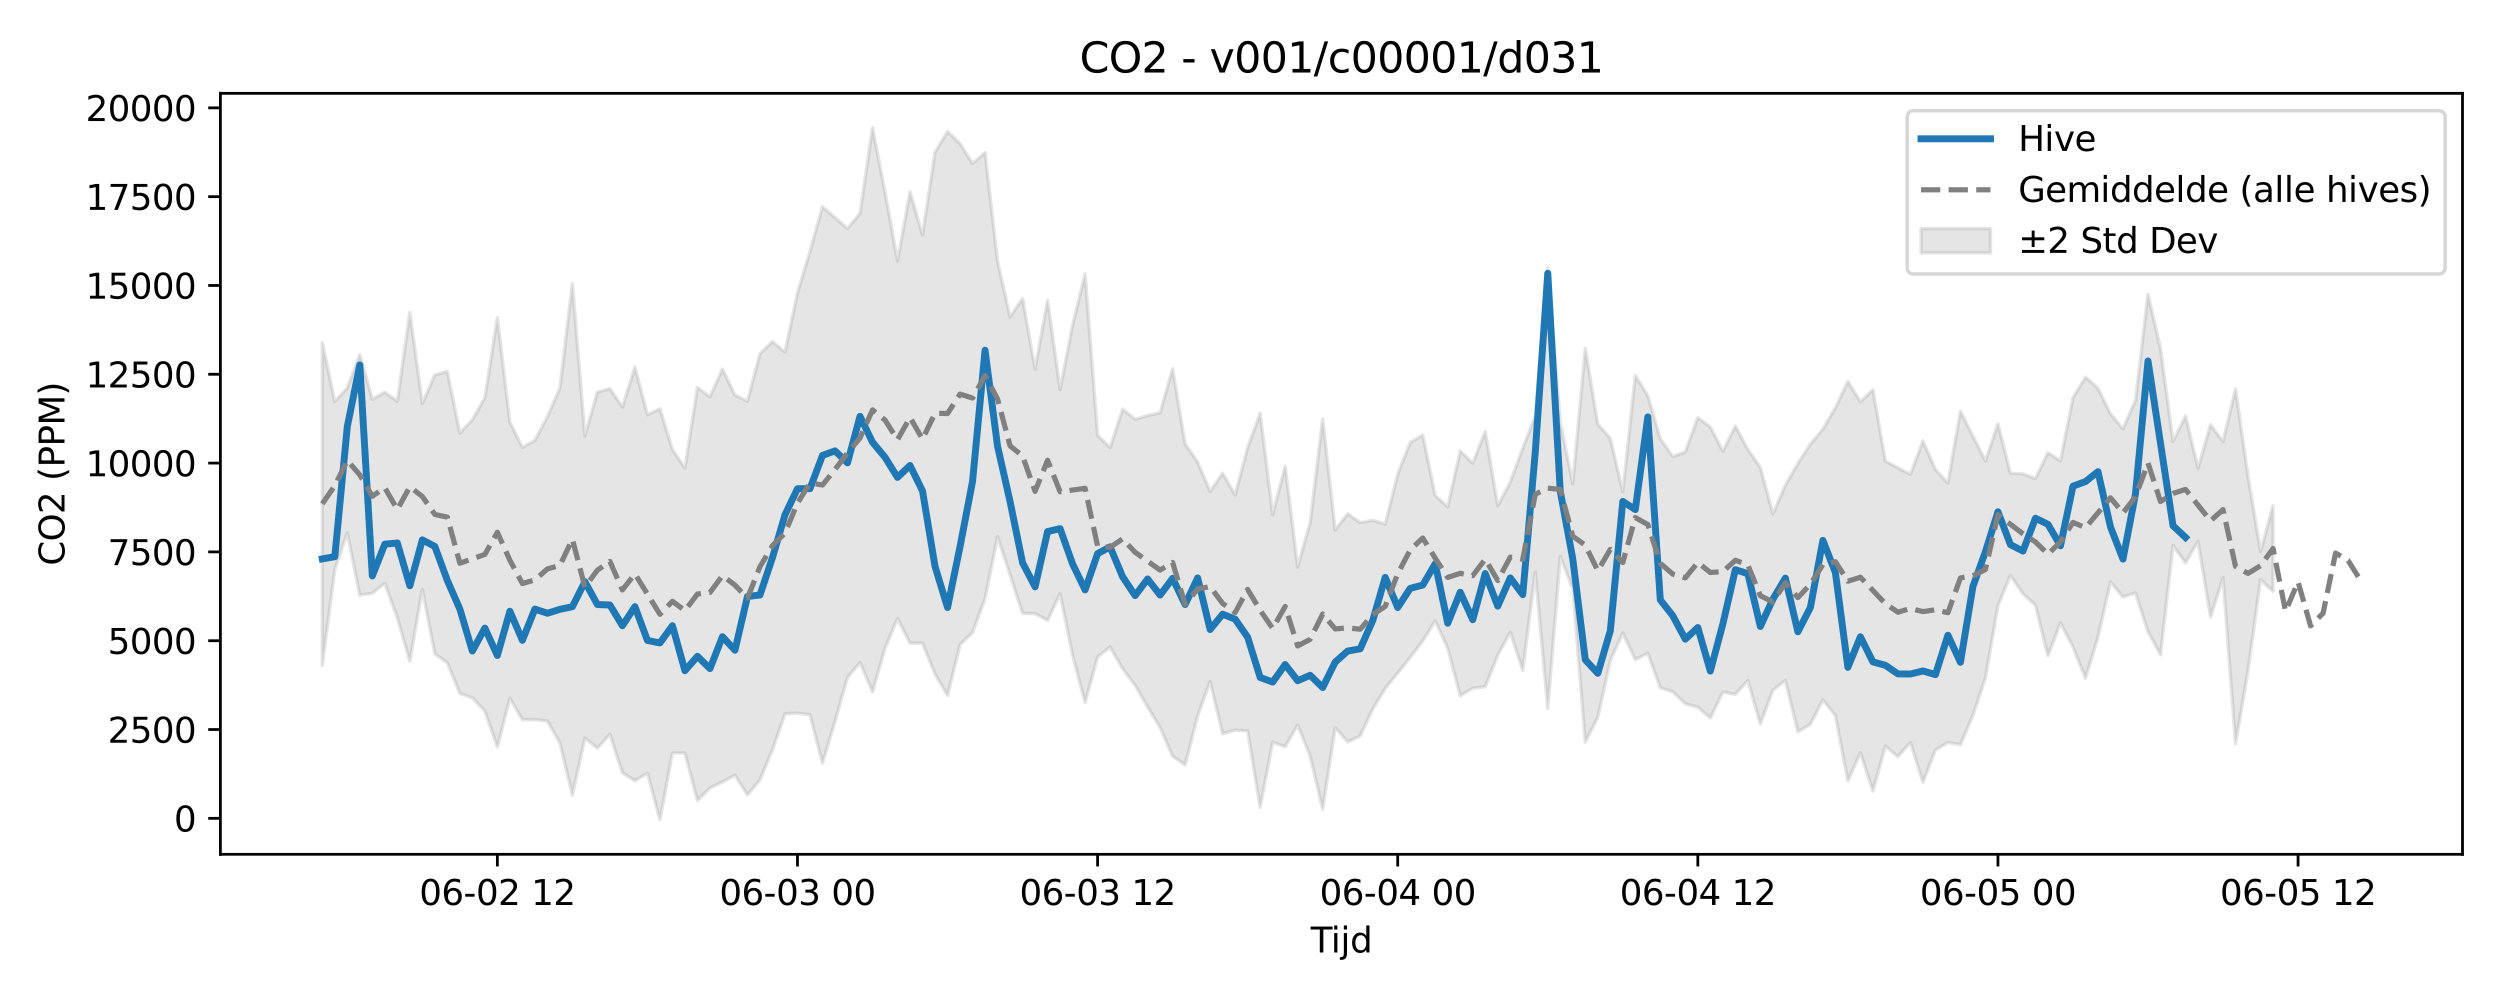 <?xml version="1.0" encoding="utf-8" standalone="no"?>
<!DOCTYPE svg PUBLIC "-//W3C//DTD SVG 1.1//EN"
  "http://www.w3.org/Graphics/SVG/1.1/DTD/svg11.dtd">
<svg xmlns:xlink="http://www.w3.org/1999/xlink" width="720pt" height="288pt" viewBox="0 0 720 288" xmlns="http://www.w3.org/2000/svg" version="1.1">
 <defs>
  <style type="text/css">*{stroke-linejoin: round; stroke-linecap: butt}</style>
 </defs>
 <g id="figure_1">
  <g id="patch_1">
   <path d="M 0 288 
L 720 288 
L 720 0 
L 0 0 
z
" style="fill: #ffffff"/>
  </g>
  <g id="axes_1">
   <g id="patch_2">
    <path d="M 63.47 246.04 
L 709.2 246.04 
L 709.2 26.88 
L 63.47 26.88 
z
" style="fill: #ffffff"/>
   </g>
   <g id="FillBetweenPolyCollection_1">
    <defs>
     <path id="mb17ba2a69a" d="M 92.821 -189.382 
L 92.821 -96.416 
L 96.423 -123.954 
L 100.024 -134.523 
L 103.626 -116.588 
L 107.227 -117.158 
L 110.828 -120.013 
L 114.43 -110.102 
L 118.031 -97.567 
L 121.633 -118.265 
L 125.234 -99.675 
L 128.835 -97.133 
L 132.437 -88.314 
L 136.038 -87.012 
L 139.639 -83.213 
L 143.241 -72.883 
L 146.842 -86.874 
L 150.444 -80.772 
L 154.045 -80.747 
L 157.646 -80.342 
L 161.248 -74.076 
L 164.849 -59.028 
L 168.451 -75.405 
L 172.052 -72.541 
L 175.653 -76.539 
L 179.255 -65.428 
L 182.856 -63.16 
L 186.458 -65.345 
L 190.059 -51.922 
L 193.66 -71.128 
L 197.262 -71.117 
L 200.863 -57.455 
L 204.465 -61.055 
L 208.066 -62.745 
L 211.667 -64.737 
L 215.269 -59.037 
L 218.87 -63.426 
L 222.472 -72.067 
L 226.073 -82.403 
L 229.674 -82.618 
L 233.276 -82.153 
L 236.877 -68.209 
L 240.479 -80.244 
L 244.08 -92.896 
L 247.681 -97.152 
L 251.283 -88.748 
L 254.884 -101.334 
L 258.486 -109.847 
L 262.087 -102.78 
L 265.688 -102.758 
L 269.29 -93.853 
L 272.891 -87.694 
L 276.492 -102.353 
L 280.094 -105.808 
L 283.695 -115.62 
L 287.297 -133.458 
L 290.898 -122.473 
L 294.499 -111.38 
L 298.101 -111.251 
L 301.702 -109.346 
L 305.304 -116.989 
L 308.905 -99.314 
L 312.506 -85.659 
L 316.108 -98.775 
L 319.709 -101.677 
L 323.311 -95.427 
L 326.912 -90.651 
L 330.513 -84.391 
L 334.115 -78.47 
L 337.716 -70.212 
L 341.318 -67.707 
L 344.919 -81.826 
L 348.52 -91.708 
L 352.122 -76.673 
L 355.723 -77.708 
L 359.325 -77.48 
L 362.926 -55.468 
L 366.527 -74.274 
L 370.129 -72.922 
L 373.73 -79.229 
L 377.332 -70.224 
L 380.933 -54.949 
L 384.534 -78.418 
L 388.136 -74.336 
L 391.737 -76.053 
L 395.338 -83.774 
L 398.94 -89.702 
L 402.541 -94.149 
L 406.143 -98.644 
L 409.744 -103.402 
L 413.345 -109.195 
L 416.947 -101.37 
L 420.548 -87.606 
L 424.15 -89.803 
L 427.751 -90.233 
L 431.352 -99.302 
L 434.954 -105.922 
L 438.555 -94.956 
L 442.157 -123.201 
L 445.758 -83.991 
L 449.359 -127.722 
L 452.961 -118.406 
L 456.562 -74.262 
L 460.164 -81.434 
L 463.765 -97.772 
L 467.366 -105.661 
L 470.968 -98.048 
L 474.569 -99.842 
L 478.171 -89.931 
L 481.772 -88.764 
L 485.373 -85.301 
L 488.975 -84.313 
L 492.576 -81.213 
L 496.178 -88.68 
L 499.779 -88.005 
L 503.38 -92 
L 506.982 -79.476 
L 510.583 -89.213 
L 514.184 -92.055 
L 517.786 -77.242 
L 521.387 -79.384 
L 524.989 -86.43 
L 528.59 -81.914 
L 532.191 -63.091 
L 535.793 -71.228 
L 539.394 -60.145 
L 542.996 -73.108 
L 546.597 -70.102 
L 550.198 -74.11 
L 553.8 -62.725 
L 557.401 -71.981 
L 561.003 -74.19 
L 564.604 -73.548 
L 568.205 -81.959 
L 571.807 -92.772 
L 575.408 -113.596 
L 579.01 -122.294 
L 582.611 -116.986 
L 586.212 -113.67 
L 589.814 -99.153 
L 593.415 -108.599 
L 597.017 -101.647 
L 600.618 -92.654 
L 604.219 -104.507 
L 607.821 -120.435 
L 611.422 -116.047 
L 615.024 -117.224 
L 618.625 -106.053 
L 622.226 -99.44 
L 625.828 -130.904 
L 629.429 -125.881 
L 633.031 -132.073 
L 636.632 -110.322 
L 640.233 -121.633 
L 643.835 -73.727 
L 647.436 -94.917 
L 651.037 -121.055 
L 654.639 -117.666 
L 654.639 -142.379 
L 654.639 -142.379 
L 651.037 -129.1 
L 647.436 -150.795 
L 643.835 -176.002 
L 640.233 -160.807 
L 636.632 -165.694 
L 633.031 -153.106 
L 629.429 -168.212 
L 625.828 -160.898 
L 622.226 -187.644 
L 618.625 -203.274 
L 615.024 -172.707 
L 611.422 -164.49 
L 607.821 -168.82 
L 604.219 -176.174 
L 600.618 -179.372 
L 597.017 -173.466 
L 593.415 -155.255 
L 589.814 -157.644 
L 586.212 -150.18 
L 582.611 -151.536 
L 579.01 -151.687 
L 575.408 -165.903 
L 571.807 -155.223 
L 568.205 -162.387 
L 564.604 -169.575 
L 561.003 -148.878 
L 557.401 -152.792 
L 553.8 -161.001 
L 550.198 -151.392 
L 546.597 -153.276 
L 542.996 -155.173 
L 539.394 -175.746 
L 535.793 -172.283 
L 532.191 -178.134 
L 528.59 -170.548 
L 524.989 -164.375 
L 521.387 -160.075 
L 517.786 -154.521 
L 514.184 -148.239 
L 510.583 -139.997 
L 506.982 -153.389 
L 503.38 -158.559 
L 499.779 -165.279 
L 496.178 -158.064 
L 492.576 -165.025 
L 488.975 -167.708 
L 485.373 -157.866 
L 481.772 -156.508 
L 478.171 -161.613 
L 474.569 -174.044 
L 470.968 -179.834 
L 467.366 -146.352 
L 463.765 -161.759 
L 460.164 -165.844 
L 456.562 -187.699 
L 452.961 -148.713 
L 449.359 -166.329 
L 445.758 -210.866 
L 442.157 -168.121 
L 438.555 -158.907 
L 434.954 -149.166 
L 431.352 -142.337 
L 427.751 -163.704 
L 424.15 -154.611 
L 420.548 -158.155 
L 416.947 -142.032 
L 413.345 -145.288 
L 409.744 -162.704 
L 406.143 -160.578 
L 402.541 -151.399 
L 398.94 -137.027 
L 395.338 -138.168 
L 391.737 -137.485 
L 388.136 -140.029 
L 384.534 -135.332 
L 380.933 -167.361 
L 377.332 -137.544 
L 373.73 -124.718 
L 370.129 -153.734 
L 366.527 -139.76 
L 362.926 -169.011 
L 359.325 -159.015 
L 355.723 -145.474 
L 352.122 -151.736 
L 348.52 -146.394 
L 344.919 -154.927 
L 341.318 -160.161 
L 337.716 -181.798 
L 334.115 -169.161 
L 330.513 -168.302 
L 326.912 -167.244 
L 323.311 -170.182 
L 319.709 -159.071 
L 316.108 -162.669 
L 312.506 -209.066 
L 308.905 -194.357 
L 305.304 -175.751 
L 301.702 -201.558 
L 298.101 -181.722 
L 294.499 -201.997 
L 290.898 -196.712 
L 287.297 -212.756 
L 283.695 -244.054 
L 280.094 -240.908 
L 276.492 -246.646 
L 272.891 -250.106 
L 269.29 -244.151 
L 265.688 -220.302 
L 262.087 -232.76 
L 258.486 -212.872 
L 254.884 -232.686 
L 251.283 -251.158 
L 247.681 -226.536 
L 244.08 -222.183 
L 240.479 -225.323 
L 236.877 -228.429 
L 233.276 -215.618 
L 229.674 -203.591 
L 226.073 -186.586 
L 222.472 -189.642 
L 218.87 -186.147 
L 215.269 -172.445 
L 211.667 -174.217 
L 208.066 -181.702 
L 204.465 -173.677 
L 200.863 -176.391 
L 197.262 -153.179 
L 193.66 -158.526 
L 190.059 -170.269 
L 186.458 -168.569 
L 182.856 -182.279 
L 179.255 -170.776 
L 175.653 -176.071 
L 172.052 -175.058 
L 168.451 -162.447 
L 164.849 -206.391 
L 161.248 -176.218 
L 157.646 -167.98 
L 154.045 -161.168 
L 150.444 -159.151 
L 146.842 -166.44 
L 143.241 -196.514 
L 139.639 -173.44 
L 136.038 -167.089 
L 132.437 -163.283 
L 128.835 -180.995 
L 125.234 -180.016 
L 121.633 -171.759 
L 118.031 -198.045 
L 114.43 -172.416 
L 110.828 -175.065 
L 107.227 -173.004 
L 103.626 -185.886 
L 100.024 -176.278 
L 96.423 -172.33 
L 92.821 -189.382 
z
" style="stroke: #808080; stroke-opacity: 0.2"/>
    </defs>
    <g clip-path="url(#pd53ecfc8c8)">
     <use xlink:href="#mb17ba2a69a" x="0" y="288" style="fill: #808080; fill-opacity: 0.2; stroke: #808080; stroke-opacity: 0.2"/>
    </g>
   </g>
   <g id="matplotlib.axis_1">
    <g id="xtick_1">
     <g id="line2d_1">
      <defs>
       <path id="m0d519c4646" d="M 0 0 
L 0 3.5 
" style="stroke: #000000; stroke-width: 0.8"/>
      </defs>
      <g>
       <use xlink:href="#m0d519c4646" x="143.241" y="246.04" style="stroke: #000000; stroke-width: 0.8"/>
      </g>
     </g>
     <g id="text_1">
      <!-- 06-02 12 -->
      <g transform="translate(120.76 260.638) scale(0.1 -0.1)">
       <defs>
        <path id="DejaVuSans-30" d="M 2034 4250 
Q 1547 4250 1301 3770 
Q 1056 3291 1056 2328 
Q 1056 1369 1301 889 
Q 1547 409 2034 409 
Q 2525 409 2770 889 
Q 3016 1369 3016 2328 
Q 3016 3291 2770 3770 
Q 2525 4250 2034 4250 
z
M 2034 4750 
Q 2819 4750 3233 4129 
Q 3647 3509 3647 2328 
Q 3647 1150 3233 529 
Q 2819 -91 2034 -91 
Q 1250 -91 836 529 
Q 422 1150 422 2328 
Q 422 3509 836 4129 
Q 1250 4750 2034 4750 
z
" transform="scale(0.016)"/>
        <path id="DejaVuSans-36" d="M 2113 2584 
Q 1688 2584 1439 2293 
Q 1191 2003 1191 1497 
Q 1191 994 1439 701 
Q 1688 409 2113 409 
Q 2538 409 2786 701 
Q 3034 994 3034 1497 
Q 3034 2003 2786 2293 
Q 2538 2584 2113 2584 
z
M 3366 4563 
L 3366 3988 
Q 3128 4100 2886 4159 
Q 2644 4219 2406 4219 
Q 1781 4219 1451 3797 
Q 1122 3375 1075 2522 
Q 1259 2794 1537 2939 
Q 1816 3084 2150 3084 
Q 2853 3084 3261 2657 
Q 3669 2231 3669 1497 
Q 3669 778 3244 343 
Q 2819 -91 2113 -91 
Q 1303 -91 875 529 
Q 447 1150 447 2328 
Q 447 3434 972 4092 
Q 1497 4750 2381 4750 
Q 2619 4750 2861 4703 
Q 3103 4656 3366 4563 
z
" transform="scale(0.016)"/>
        <path id="DejaVuSans-2d" d="M 313 2009 
L 1997 2009 
L 1997 1497 
L 313 1497 
L 313 2009 
z
" transform="scale(0.016)"/>
        <path id="DejaVuSans-32" d="M 1228 531 
L 3431 531 
L 3431 0 
L 469 0 
L 469 531 
Q 828 903 1448 1529 
Q 2069 2156 2228 2338 
Q 2531 2678 2651 2914 
Q 2772 3150 2772 3378 
Q 2772 3750 2511 3984 
Q 2250 4219 1831 4219 
Q 1534 4219 1204 4116 
Q 875 4013 500 3803 
L 500 4441 
Q 881 4594 1212 4672 
Q 1544 4750 1819 4750 
Q 2544 4750 2975 4387 
Q 3406 4025 3406 3419 
Q 3406 3131 3298 2873 
Q 3191 2616 2906 2266 
Q 2828 2175 2409 1742 
Q 1991 1309 1228 531 
z
" transform="scale(0.016)"/>
        <path id="DejaVuSans-20" transform="scale(0.016)"/>
        <path id="DejaVuSans-31" d="M 794 531 
L 1825 531 
L 1825 4091 
L 703 3866 
L 703 4441 
L 1819 4666 
L 2450 4666 
L 2450 531 
L 3481 531 
L 3481 0 
L 794 0 
L 794 531 
z
" transform="scale(0.016)"/>
       </defs>
       <use xlink:href="#DejaVuSans-30"/>
       <use xlink:href="#DejaVuSans-36" transform="translate(63.623 0)"/>
       <use xlink:href="#DejaVuSans-2d" transform="translate(127.246 0)"/>
       <use xlink:href="#DejaVuSans-30" transform="translate(163.33 0)"/>
       <use xlink:href="#DejaVuSans-32" transform="translate(226.953 0)"/>
       <use xlink:href="#DejaVuSans-20" transform="translate(290.576 0)"/>
       <use xlink:href="#DejaVuSans-31" transform="translate(322.363 0)"/>
       <use xlink:href="#DejaVuSans-32" transform="translate(385.986 0)"/>
      </g>
     </g>
    </g>
    <g id="xtick_2">
     <g id="line2d_2">
      <g>
       <use xlink:href="#m0d519c4646" x="229.674" y="246.04" style="stroke: #000000; stroke-width: 0.8"/>
      </g>
     </g>
     <g id="text_2">
      <!-- 06-03 00 -->
      <g transform="translate(207.194 260.638) scale(0.1 -0.1)">
       <defs>
        <path id="DejaVuSans-33" d="M 2597 2516 
Q 3050 2419 3304 2112 
Q 3559 1806 3559 1356 
Q 3559 666 3084 287 
Q 2609 -91 1734 -91 
Q 1441 -91 1130 -33 
Q 819 25 488 141 
L 488 750 
Q 750 597 1062 519 
Q 1375 441 1716 441 
Q 2309 441 2620 675 
Q 2931 909 2931 1356 
Q 2931 1769 2642 2001 
Q 2353 2234 1838 2234 
L 1294 2234 
L 1294 2753 
L 1863 2753 
Q 2328 2753 2575 2939 
Q 2822 3125 2822 3475 
Q 2822 3834 2567 4026 
Q 2313 4219 1838 4219 
Q 1578 4219 1281 4162 
Q 984 4106 628 3988 
L 628 4550 
Q 988 4650 1302 4700 
Q 1616 4750 1894 4750 
Q 2613 4750 3031 4423 
Q 3450 4097 3450 3541 
Q 3450 3153 3228 2886 
Q 3006 2619 2597 2516 
z
" transform="scale(0.016)"/>
       </defs>
       <use xlink:href="#DejaVuSans-30"/>
       <use xlink:href="#DejaVuSans-36" transform="translate(63.623 0)"/>
       <use xlink:href="#DejaVuSans-2d" transform="translate(127.246 0)"/>
       <use xlink:href="#DejaVuSans-30" transform="translate(163.33 0)"/>
       <use xlink:href="#DejaVuSans-33" transform="translate(226.953 0)"/>
       <use xlink:href="#DejaVuSans-20" transform="translate(290.576 0)"/>
       <use xlink:href="#DejaVuSans-30" transform="translate(322.363 0)"/>
       <use xlink:href="#DejaVuSans-30" transform="translate(385.986 0)"/>
      </g>
     </g>
    </g>
    <g id="xtick_3">
     <g id="line2d_3">
      <g>
       <use xlink:href="#m0d519c4646" x="316.108" y="246.04" style="stroke: #000000; stroke-width: 0.8"/>
      </g>
     </g>
     <g id="text_3">
      <!-- 06-03 12 -->
      <g transform="translate(293.627 260.638) scale(0.1 -0.1)">
       <use xlink:href="#DejaVuSans-30"/>
       <use xlink:href="#DejaVuSans-36" transform="translate(63.623 0)"/>
       <use xlink:href="#DejaVuSans-2d" transform="translate(127.246 0)"/>
       <use xlink:href="#DejaVuSans-30" transform="translate(163.33 0)"/>
       <use xlink:href="#DejaVuSans-33" transform="translate(226.953 0)"/>
       <use xlink:href="#DejaVuSans-20" transform="translate(290.576 0)"/>
       <use xlink:href="#DejaVuSans-31" transform="translate(322.363 0)"/>
       <use xlink:href="#DejaVuSans-32" transform="translate(385.986 0)"/>
      </g>
     </g>
    </g>
    <g id="xtick_4">
     <g id="line2d_4">
      <g>
       <use xlink:href="#m0d519c4646" x="402.541" y="246.04" style="stroke: #000000; stroke-width: 0.8"/>
      </g>
     </g>
     <g id="text_4">
      <!-- 06-04 00 -->
      <g transform="translate(380.061 260.638) scale(0.1 -0.1)">
       <defs>
        <path id="DejaVuSans-34" d="M 2419 4116 
L 825 1625 
L 2419 1625 
L 2419 4116 
z
M 2253 4666 
L 3047 4666 
L 3047 1625 
L 3713 1625 
L 3713 1100 
L 3047 1100 
L 3047 0 
L 2419 0 
L 2419 1100 
L 313 1100 
L 313 1709 
L 2253 4666 
z
" transform="scale(0.016)"/>
       </defs>
       <use xlink:href="#DejaVuSans-30"/>
       <use xlink:href="#DejaVuSans-36" transform="translate(63.623 0)"/>
       <use xlink:href="#DejaVuSans-2d" transform="translate(127.246 0)"/>
       <use xlink:href="#DejaVuSans-30" transform="translate(163.33 0)"/>
       <use xlink:href="#DejaVuSans-34" transform="translate(226.953 0)"/>
       <use xlink:href="#DejaVuSans-20" transform="translate(290.576 0)"/>
       <use xlink:href="#DejaVuSans-30" transform="translate(322.363 0)"/>
       <use xlink:href="#DejaVuSans-30" transform="translate(385.986 0)"/>
      </g>
     </g>
    </g>
    <g id="xtick_5">
     <g id="line2d_5">
      <g>
       <use xlink:href="#m0d519c4646" x="488.975" y="246.04" style="stroke: #000000; stroke-width: 0.8"/>
      </g>
     </g>
     <g id="text_5">
      <!-- 06-04 12 -->
      <g transform="translate(466.494 260.638) scale(0.1 -0.1)">
       <use xlink:href="#DejaVuSans-30"/>
       <use xlink:href="#DejaVuSans-36" transform="translate(63.623 0)"/>
       <use xlink:href="#DejaVuSans-2d" transform="translate(127.246 0)"/>
       <use xlink:href="#DejaVuSans-30" transform="translate(163.33 0)"/>
       <use xlink:href="#DejaVuSans-34" transform="translate(226.953 0)"/>
       <use xlink:href="#DejaVuSans-20" transform="translate(290.576 0)"/>
       <use xlink:href="#DejaVuSans-31" transform="translate(322.363 0)"/>
       <use xlink:href="#DejaVuSans-32" transform="translate(385.986 0)"/>
      </g>
     </g>
    </g>
    <g id="xtick_6">
     <g id="line2d_6">
      <g>
       <use xlink:href="#m0d519c4646" x="575.408" y="246.04" style="stroke: #000000; stroke-width: 0.8"/>
      </g>
     </g>
     <g id="text_6">
      <!-- 06-05 00 -->
      <g transform="translate(552.928 260.638) scale(0.1 -0.1)">
       <defs>
        <path id="DejaVuSans-35" d="M 691 4666 
L 3169 4666 
L 3169 4134 
L 1269 4134 
L 1269 2991 
Q 1406 3038 1543 3061 
Q 1681 3084 1819 3084 
Q 2600 3084 3056 2656 
Q 3513 2228 3513 1497 
Q 3513 744 3044 326 
Q 2575 -91 1722 -91 
Q 1428 -91 1123 -41 
Q 819 9 494 109 
L 494 744 
Q 775 591 1075 516 
Q 1375 441 1709 441 
Q 2250 441 2565 725 
Q 2881 1009 2881 1497 
Q 2881 1984 2565 2268 
Q 2250 2553 1709 2553 
Q 1456 2553 1204 2497 
Q 953 2441 691 2322 
L 691 4666 
z
" transform="scale(0.016)"/>
       </defs>
       <use xlink:href="#DejaVuSans-30"/>
       <use xlink:href="#DejaVuSans-36" transform="translate(63.623 0)"/>
       <use xlink:href="#DejaVuSans-2d" transform="translate(127.246 0)"/>
       <use xlink:href="#DejaVuSans-30" transform="translate(163.33 0)"/>
       <use xlink:href="#DejaVuSans-35" transform="translate(226.953 0)"/>
       <use xlink:href="#DejaVuSans-20" transform="translate(290.576 0)"/>
       <use xlink:href="#DejaVuSans-30" transform="translate(322.363 0)"/>
       <use xlink:href="#DejaVuSans-30" transform="translate(385.986 0)"/>
      </g>
     </g>
    </g>
    <g id="xtick_7">
     <g id="line2d_7">
      <g>
       <use xlink:href="#m0d519c4646" x="661.842" y="246.04" style="stroke: #000000; stroke-width: 0.8"/>
      </g>
     </g>
     <g id="text_7">
      <!-- 06-05 12 -->
      <g transform="translate(639.361 260.638) scale(0.1 -0.1)">
       <use xlink:href="#DejaVuSans-30"/>
       <use xlink:href="#DejaVuSans-36" transform="translate(63.623 0)"/>
       <use xlink:href="#DejaVuSans-2d" transform="translate(127.246 0)"/>
       <use xlink:href="#DejaVuSans-30" transform="translate(163.33 0)"/>
       <use xlink:href="#DejaVuSans-35" transform="translate(226.953 0)"/>
       <use xlink:href="#DejaVuSans-20" transform="translate(290.576 0)"/>
       <use xlink:href="#DejaVuSans-31" transform="translate(322.363 0)"/>
       <use xlink:href="#DejaVuSans-32" transform="translate(385.986 0)"/>
      </g>
     </g>
    </g>
    <g id="text_8">
     <!-- Tijd -->
     <g transform="translate(377.485 274.317) scale(0.1 -0.1)">
      <defs>
       <path id="DejaVuSans-54" d="M -19 4666 
L 3928 4666 
L 3928 4134 
L 2272 4134 
L 2272 0 
L 1638 0 
L 1638 4134 
L -19 4134 
L -19 4666 
z
" transform="scale(0.016)"/>
       <path id="DejaVuSans-69" d="M 603 3500 
L 1178 3500 
L 1178 0 
L 603 0 
L 603 3500 
z
M 603 4863 
L 1178 4863 
L 1178 4134 
L 603 4134 
L 603 4863 
z
" transform="scale(0.016)"/>
       <path id="DejaVuSans-6a" d="M 603 3500 
L 1178 3500 
L 1178 -63 
Q 1178 -731 923 -1031 
Q 669 -1331 103 -1331 
L -116 -1331 
L -116 -844 
L 38 -844 
Q 366 -844 484 -692 
Q 603 -541 603 -63 
L 603 3500 
z
M 603 4863 
L 1178 4863 
L 1178 4134 
L 603 4134 
L 603 4863 
z
" transform="scale(0.016)"/>
       <path id="DejaVuSans-64" d="M 2906 2969 
L 2906 4863 
L 3481 4863 
L 3481 0 
L 2906 0 
L 2906 525 
Q 2725 213 2448 61 
Q 2172 -91 1784 -91 
Q 1150 -91 751 415 
Q 353 922 353 1747 
Q 353 2572 751 3078 
Q 1150 3584 1784 3584 
Q 2172 3584 2448 3432 
Q 2725 3281 2906 2969 
z
M 947 1747 
Q 947 1113 1208 752 
Q 1469 391 1925 391 
Q 2381 391 2643 752 
Q 2906 1113 2906 1747 
Q 2906 2381 2643 2742 
Q 2381 3103 1925 3103 
Q 1469 3103 1208 2742 
Q 947 2381 947 1747 
z
" transform="scale(0.016)"/>
      </defs>
      <use xlink:href="#DejaVuSans-54"/>
      <use xlink:href="#DejaVuSans-69" transform="translate(57.959 0)"/>
      <use xlink:href="#DejaVuSans-6a" transform="translate(85.742 0)"/>
      <use xlink:href="#DejaVuSans-64" transform="translate(113.525 0)"/>
     </g>
    </g>
   </g>
   <g id="matplotlib.axis_2">
    <g id="ytick_1">
     <g id="line2d_8">
      <defs>
       <path id="m7a9c196741" d="M 0 0 
L -3.5 0 
" style="stroke: #000000; stroke-width: 0.8"/>
      </defs>
      <g>
       <use xlink:href="#m7a9c196741" x="63.47" y="235.682" style="stroke: #000000; stroke-width: 0.8"/>
      </g>
     </g>
     <g id="text_9">
      <!-- 0 -->
      <g transform="translate(50.108 239.481) scale(0.1 -0.1)">
       <use xlink:href="#DejaVuSans-30"/>
      </g>
     </g>
    </g>
    <g id="ytick_2">
     <g id="line2d_9">
      <g>
       <use xlink:href="#m7a9c196741" x="63.47" y="210.104" style="stroke: #000000; stroke-width: 0.8"/>
      </g>
     </g>
     <g id="text_10">
      <!-- 2500 -->
      <g transform="translate(31.02 213.903) scale(0.1 -0.1)">
       <use xlink:href="#DejaVuSans-32"/>
       <use xlink:href="#DejaVuSans-35" transform="translate(63.623 0)"/>
       <use xlink:href="#DejaVuSans-30" transform="translate(127.246 0)"/>
       <use xlink:href="#DejaVuSans-30" transform="translate(190.869 0)"/>
      </g>
     </g>
    </g>
    <g id="ytick_3">
     <g id="line2d_10">
      <g>
       <use xlink:href="#m7a9c196741" x="63.47" y="184.527" style="stroke: #000000; stroke-width: 0.8"/>
      </g>
     </g>
     <g id="text_11">
      <!-- 5000 -->
      <g transform="translate(31.02 188.326) scale(0.1 -0.1)">
       <use xlink:href="#DejaVuSans-35"/>
       <use xlink:href="#DejaVuSans-30" transform="translate(63.623 0)"/>
       <use xlink:href="#DejaVuSans-30" transform="translate(127.246 0)"/>
       <use xlink:href="#DejaVuSans-30" transform="translate(190.869 0)"/>
      </g>
     </g>
    </g>
    <g id="ytick_4">
     <g id="line2d_11">
      <g>
       <use xlink:href="#m7a9c196741" x="63.47" y="158.949" style="stroke: #000000; stroke-width: 0.8"/>
      </g>
     </g>
     <g id="text_12">
      <!-- 7500 -->
      <g transform="translate(31.02 162.749) scale(0.1 -0.1)">
       <defs>
        <path id="DejaVuSans-37" d="M 525 4666 
L 3525 4666 
L 3525 4397 
L 1831 0 
L 1172 0 
L 2766 4134 
L 525 4134 
L 525 4666 
z
" transform="scale(0.016)"/>
       </defs>
       <use xlink:href="#DejaVuSans-37"/>
       <use xlink:href="#DejaVuSans-35" transform="translate(63.623 0)"/>
       <use xlink:href="#DejaVuSans-30" transform="translate(127.246 0)"/>
       <use xlink:href="#DejaVuSans-30" transform="translate(190.869 0)"/>
      </g>
     </g>
    </g>
    <g id="ytick_5">
     <g id="line2d_12">
      <g>
       <use xlink:href="#m7a9c196741" x="63.47" y="133.372" style="stroke: #000000; stroke-width: 0.8"/>
      </g>
     </g>
     <g id="text_13">
      <!-- 10000 -->
      <g transform="translate(24.657 137.171) scale(0.1 -0.1)">
       <use xlink:href="#DejaVuSans-31"/>
       <use xlink:href="#DejaVuSans-30" transform="translate(63.623 0)"/>
       <use xlink:href="#DejaVuSans-30" transform="translate(127.246 0)"/>
       <use xlink:href="#DejaVuSans-30" transform="translate(190.869 0)"/>
       <use xlink:href="#DejaVuSans-30" transform="translate(254.492 0)"/>
      </g>
     </g>
    </g>
    <g id="ytick_6">
     <g id="line2d_13">
      <g>
       <use xlink:href="#m7a9c196741" x="63.47" y="107.795" style="stroke: #000000; stroke-width: 0.8"/>
      </g>
     </g>
     <g id="text_14">
      <!-- 12500 -->
      <g transform="translate(24.657 111.594) scale(0.1 -0.1)">
       <use xlink:href="#DejaVuSans-31"/>
       <use xlink:href="#DejaVuSans-32" transform="translate(63.623 0)"/>
       <use xlink:href="#DejaVuSans-35" transform="translate(127.246 0)"/>
       <use xlink:href="#DejaVuSans-30" transform="translate(190.869 0)"/>
       <use xlink:href="#DejaVuSans-30" transform="translate(254.492 0)"/>
      </g>
     </g>
    </g>
    <g id="ytick_7">
     <g id="line2d_14">
      <g>
       <use xlink:href="#m7a9c196741" x="63.47" y="82.217" style="stroke: #000000; stroke-width: 0.8"/>
      </g>
     </g>
     <g id="text_15">
      <!-- 15000 -->
      <g transform="translate(24.657 86.016) scale(0.1 -0.1)">
       <use xlink:href="#DejaVuSans-31"/>
       <use xlink:href="#DejaVuSans-35" transform="translate(63.623 0)"/>
       <use xlink:href="#DejaVuSans-30" transform="translate(127.246 0)"/>
       <use xlink:href="#DejaVuSans-30" transform="translate(190.869 0)"/>
       <use xlink:href="#DejaVuSans-30" transform="translate(254.492 0)"/>
      </g>
     </g>
    </g>
    <g id="ytick_8">
     <g id="line2d_15">
      <g>
       <use xlink:href="#m7a9c196741" x="63.47" y="56.64" style="stroke: #000000; stroke-width: 0.8"/>
      </g>
     </g>
     <g id="text_16">
      <!-- 17500 -->
      <g transform="translate(24.657 60.439) scale(0.1 -0.1)">
       <use xlink:href="#DejaVuSans-31"/>
       <use xlink:href="#DejaVuSans-37" transform="translate(63.623 0)"/>
       <use xlink:href="#DejaVuSans-35" transform="translate(127.246 0)"/>
       <use xlink:href="#DejaVuSans-30" transform="translate(190.869 0)"/>
       <use xlink:href="#DejaVuSans-30" transform="translate(254.492 0)"/>
      </g>
     </g>
    </g>
    <g id="ytick_9">
     <g id="line2d_16">
      <g>
       <use xlink:href="#m7a9c196741" x="63.47" y="31.062" style="stroke: #000000; stroke-width: 0.8"/>
      </g>
     </g>
     <g id="text_17">
      <!-- 20000 -->
      <g transform="translate(24.657 34.862) scale(0.1 -0.1)">
       <use xlink:href="#DejaVuSans-32"/>
       <use xlink:href="#DejaVuSans-30" transform="translate(63.623 0)"/>
       <use xlink:href="#DejaVuSans-30" transform="translate(127.246 0)"/>
       <use xlink:href="#DejaVuSans-30" transform="translate(190.869 0)"/>
       <use xlink:href="#DejaVuSans-30" transform="translate(254.492 0)"/>
      </g>
     </g>
    </g>
    <g id="text_18">
     <!-- CO2 (PPM) -->
     <g transform="translate(18.578 162.903) rotate(-90) scale(0.1 -0.1)">
      <defs>
       <path id="DejaVuSans-43" d="M 4122 4306 
L 4122 3641 
Q 3803 3938 3442 4084 
Q 3081 4231 2675 4231 
Q 1875 4231 1450 3742 
Q 1025 3253 1025 2328 
Q 1025 1406 1450 917 
Q 1875 428 2675 428 
Q 3081 428 3442 575 
Q 3803 722 4122 1019 
L 4122 359 
Q 3791 134 3420 21 
Q 3050 -91 2638 -91 
Q 1578 -91 968 557 
Q 359 1206 359 2328 
Q 359 3453 968 4101 
Q 1578 4750 2638 4750 
Q 3056 4750 3426 4639 
Q 3797 4528 4122 4306 
z
" transform="scale(0.016)"/>
       <path id="DejaVuSans-4f" d="M 2522 4238 
Q 1834 4238 1429 3725 
Q 1025 3213 1025 2328 
Q 1025 1447 1429 934 
Q 1834 422 2522 422 
Q 3209 422 3611 934 
Q 4013 1447 4013 2328 
Q 4013 3213 3611 3725 
Q 3209 4238 2522 4238 
z
M 2522 4750 
Q 3503 4750 4090 4092 
Q 4678 3434 4678 2328 
Q 4678 1225 4090 567 
Q 3503 -91 2522 -91 
Q 1538 -91 948 565 
Q 359 1222 359 2328 
Q 359 3434 948 4092 
Q 1538 4750 2522 4750 
z
" transform="scale(0.016)"/>
       <path id="DejaVuSans-28" d="M 1984 4856 
Q 1566 4138 1362 3434 
Q 1159 2731 1159 2009 
Q 1159 1288 1364 580 
Q 1569 -128 1984 -844 
L 1484 -844 
Q 1016 -109 783 600 
Q 550 1309 550 2009 
Q 550 2706 781 3412 
Q 1013 4119 1484 4856 
L 1984 4856 
z
" transform="scale(0.016)"/>
       <path id="DejaVuSans-50" d="M 1259 4147 
L 1259 2394 
L 2053 2394 
Q 2494 2394 2734 2622 
Q 2975 2850 2975 3272 
Q 2975 3691 2734 3919 
Q 2494 4147 2053 4147 
L 1259 4147 
z
M 628 4666 
L 2053 4666 
Q 2838 4666 3239 4311 
Q 3641 3956 3641 3272 
Q 3641 2581 3239 2228 
Q 2838 1875 2053 1875 
L 1259 1875 
L 1259 0 
L 628 0 
L 628 4666 
z
" transform="scale(0.016)"/>
       <path id="DejaVuSans-4d" d="M 628 4666 
L 1569 4666 
L 2759 1491 
L 3956 4666 
L 4897 4666 
L 4897 0 
L 4281 0 
L 4281 4097 
L 3078 897 
L 2444 897 
L 1241 4097 
L 1241 0 
L 628 0 
L 628 4666 
z
" transform="scale(0.016)"/>
       <path id="DejaVuSans-29" d="M 513 4856 
L 1013 4856 
Q 1481 4119 1714 3412 
Q 1947 2706 1947 2009 
Q 1947 1309 1714 600 
Q 1481 -109 1013 -844 
L 513 -844 
Q 928 -128 1133 580 
Q 1338 1288 1338 2009 
Q 1338 2731 1133 3434 
Q 928 4138 513 4856 
z
" transform="scale(0.016)"/>
      </defs>
      <use xlink:href="#DejaVuSans-43"/>
      <use xlink:href="#DejaVuSans-4f" transform="translate(69.824 0)"/>
      <use xlink:href="#DejaVuSans-32" transform="translate(148.535 0)"/>
      <use xlink:href="#DejaVuSans-20" transform="translate(212.158 0)"/>
      <use xlink:href="#DejaVuSans-28" transform="translate(243.945 0)"/>
      <use xlink:href="#DejaVuSans-50" transform="translate(282.959 0)"/>
      <use xlink:href="#DejaVuSans-50" transform="translate(343.262 0)"/>
      <use xlink:href="#DejaVuSans-4d" transform="translate(403.564 0)"/>
      <use xlink:href="#DejaVuSans-29" transform="translate(489.844 0)"/>
     </g>
    </g>
   </g>
   <g id="line2d_17">
    <path d="M 92.821 160.955 
L 96.423 160.334 
L 100.024 122.868 
L 103.626 105.1 
L 107.227 165.869 
L 110.828 156.719 
L 114.43 156.381 
L 118.031 168.699 
L 121.633 155.484 
L 125.234 157.374 
L 128.835 167.172 
L 132.437 175.414 
L 136.038 187.497 
L 139.639 180.895 
L 143.241 188.776 
L 146.842 176.042 
L 150.444 184.407 
L 154.045 175.414 
L 157.646 176.611 
L 161.248 175.489 
L 164.849 174.722 
L 168.451 167.543 
L 172.052 174.101 
L 175.653 174.245 
L 179.255 180.199 
L 182.856 174.715 
L 186.458 184.448 
L 190.059 185.165 
L 193.66 180.209 
L 197.262 193.155 
L 200.863 189.008 
L 204.465 192.551 
L 208.066 183.367 
L 211.667 187.258 
L 215.269 171.799 
L 218.87 171.363 
L 222.472 160.58 
L 226.073 148.278 
L 229.674 140.755 
L 233.276 140.728 
L 236.877 131.155 
L 240.479 129.853 
L 244.08 133.297 
L 247.681 119.911 
L 251.283 127.366 
L 254.884 131.701 
L 258.486 137.485 
L 262.087 134.051 
L 265.688 141.403 
L 269.29 163.141 
L 272.891 174.964 
L 276.492 157.408 
L 280.094 138.638 
L 283.695 100.865 
L 287.297 128.56 
L 290.898 144.435 
L 294.499 162.083 
L 298.101 169.006 
L 301.702 153.094 
L 305.304 152.245 
L 308.905 162.421 
L 312.506 169.879 
L 316.108 159.451 
L 319.709 157.497 
L 323.311 166.101 
L 326.912 171.528 
L 330.513 166.742 
L 334.115 171.38 
L 337.716 166.561 
L 341.318 174.095 
L 344.919 166.445 
L 348.52 181.294 
L 352.122 176.892 
L 355.723 178.332 
L 359.325 183.517 
L 362.926 195.102 
L 366.527 196.436 
L 370.129 191.388 
L 373.73 196.037 
L 377.332 194.482 
L 380.933 198.015 
L 384.534 190.689 
L 388.136 187.501 
L 391.737 186.856 
L 395.338 178.743 
L 398.94 166.292 
L 402.541 174.964 
L 406.143 169.45 
L 409.744 168.498 
L 413.345 162.37 
L 416.947 179.486 
L 420.548 170.565 
L 424.15 178.467 
L 427.751 165.183 
L 431.352 174.569 
L 434.954 166.435 
L 438.555 171.25 
L 442.157 130.234 
L 445.758 78.722 
L 449.359 141.523 
L 452.961 160.979 
L 456.562 190.021 
L 460.164 193.909 
L 463.765 181.683 
L 467.366 144.415 
L 470.968 146.757 
L 474.569 120.077 
L 478.171 172.771 
L 481.772 177.345 
L 485.373 184.087 
L 488.975 180.726 
L 492.576 193.271 
L 496.178 179.722 
L 499.779 164.072 
L 503.38 165.214 
L 506.982 180.424 
L 510.583 172.58 
L 514.184 166.5 
L 517.786 181.955 
L 521.387 174.968 
L 524.989 155.635 
L 528.59 164.877 
L 532.191 192.195 
L 535.793 183.401 
L 539.394 190.624 
L 542.996 191.607 
L 546.597 194.083 
L 550.198 194.113 
L 553.8 193.233 
L 557.401 194.297 
L 561.003 182.951 
L 564.604 190.734 
L 568.205 168.89 
L 571.807 158.891 
L 575.408 147.392 
L 579.01 156.862 
L 582.611 158.707 
L 586.212 149.25 
L 589.814 151.003 
L 593.415 157.19 
L 597.017 140.019 
L 600.618 138.695 
L 604.219 135.851 
L 607.821 151.76 
L 611.422 161.033 
L 615.024 142.191 
L 618.625 103.965 
L 625.828 151.402 
L 629.429 154.78 
L 629.429 154.78 
" clip-path="url(#pd53ecfc8c8)" style="fill: none; stroke: #1f77b4; stroke-width: 2; stroke-linecap: square"/>
   </g>
   <g id="line2d_18">
    <path d="M 92.821 145.101 
L 96.423 139.858 
L 100.024 132.6 
L 103.626 136.763 
L 107.227 142.919 
L 110.828 140.461 
L 114.43 146.741 
L 118.031 140.194 
L 121.633 142.988 
L 125.234 148.155 
L 128.835 148.936 
L 132.437 162.202 
L 139.639 159.673 
L 143.241 153.301 
L 146.842 161.343 
L 150.444 168.038 
L 154.045 167.043 
L 157.646 163.839 
L 161.248 162.853 
L 164.849 155.29 
L 168.451 169.074 
L 172.052 164.201 
L 175.653 161.695 
L 179.255 169.898 
L 182.856 165.281 
L 190.059 176.905 
L 193.66 173.173 
L 197.262 175.852 
L 200.863 171.077 
L 204.465 170.634 
L 208.066 165.777 
L 211.667 168.523 
L 215.269 172.259 
L 218.87 163.213 
L 222.472 157.145 
L 226.073 153.506 
L 229.674 144.895 
L 233.276 139.115 
L 236.877 139.681 
L 240.479 135.216 
L 244.08 130.461 
L 247.681 126.156 
L 251.283 118.047 
L 254.884 120.99 
L 258.486 126.64 
L 262.087 120.23 
L 265.688 126.47 
L 269.29 118.998 
L 272.891 119.1 
L 276.492 113.501 
L 280.094 114.642 
L 283.695 108.163 
L 287.297 114.893 
L 290.898 128.408 
L 294.499 131.312 
L 298.101 141.513 
L 301.702 132.548 
L 305.304 141.63 
L 312.506 140.637 
L 316.108 157.278 
L 319.709 157.626 
L 323.311 155.196 
L 326.912 159.053 
L 334.115 164.184 
L 337.716 161.995 
L 341.318 174.066 
L 344.919 169.623 
L 348.52 168.949 
L 352.122 173.795 
L 355.723 176.409 
L 359.325 169.753 
L 362.926 175.761 
L 366.527 180.983 
L 370.129 174.672 
L 373.73 186.026 
L 377.332 184.116 
L 380.933 176.845 
L 384.534 181.125 
L 388.136 180.817 
L 391.737 181.231 
L 395.338 177.029 
L 398.94 174.636 
L 402.541 165.226 
L 406.143 158.389 
L 409.744 154.947 
L 413.345 160.759 
L 416.947 166.299 
L 420.548 165.119 
L 424.15 165.793 
L 427.751 161.031 
L 431.352 167.181 
L 434.954 160.456 
L 438.555 161.068 
L 442.157 142.339 
L 445.758 140.571 
L 449.359 140.974 
L 452.961 154.44 
L 456.562 157.019 
L 460.164 164.361 
L 463.765 158.234 
L 467.366 161.994 
L 470.968 149.059 
L 474.569 151.057 
L 478.171 162.228 
L 481.772 165.364 
L 485.373 166.416 
L 488.975 161.989 
L 492.576 164.881 
L 496.178 164.628 
L 499.779 161.358 
L 503.38 162.721 
L 506.982 171.568 
L 510.583 173.395 
L 514.184 167.853 
L 517.786 172.118 
L 521.387 168.271 
L 524.989 162.597 
L 528.59 161.769 
L 532.191 167.387 
L 535.793 166.244 
L 542.996 173.86 
L 546.597 176.311 
L 550.198 175.249 
L 553.8 176.137 
L 557.401 175.613 
L 561.003 176.466 
L 564.604 166.438 
L 568.205 165.827 
L 571.807 164.003 
L 575.408 148.251 
L 582.611 153.739 
L 586.212 156.075 
L 589.814 159.602 
L 593.415 156.073 
L 597.017 150.443 
L 600.618 151.987 
L 607.821 143.372 
L 611.422 147.732 
L 615.024 143.035 
L 618.625 133.336 
L 622.226 144.458 
L 625.828 142.099 
L 629.429 140.954 
L 636.632 149.992 
L 640.233 146.78 
L 643.835 163.136 
L 647.436 165.144 
L 651.037 162.922 
L 654.639 157.977 
L 658.24 176.049 
L 661.842 167.571 
L 665.443 180.25 
L 669.044 176.591 
L 672.646 159.287 
L 676.247 161.408 
L 679.849 167.165 
L 679.849 167.165 
" clip-path="url(#pd53ecfc8c8)" style="fill: none; stroke-dasharray: 5.55,2.4; stroke-dashoffset: 0; stroke: #808080; stroke-width: 1.5"/>
   </g>
   <g id="patch_3">
    <path d="M 63.47 246.04 
L 63.47 26.88 
" style="fill: none; stroke: #000000; stroke-width: 0.8; stroke-linejoin: miter; stroke-linecap: square"/>
   </g>
   <g id="patch_4">
    <path d="M 709.2 246.04 
L 709.2 26.88 
" style="fill: none; stroke: #000000; stroke-width: 0.8; stroke-linejoin: miter; stroke-linecap: square"/>
   </g>
   <g id="patch_5">
    <path d="M 63.47 246.04 
L 709.2 246.04 
" style="fill: none; stroke: #000000; stroke-width: 0.8; stroke-linejoin: miter; stroke-linecap: square"/>
   </g>
   <g id="patch_6">
    <path d="M 63.47 26.88 
L 709.2 26.88 
" style="fill: none; stroke: #000000; stroke-width: 0.8; stroke-linejoin: miter; stroke-linecap: square"/>
   </g>
   <g id="text_19">
    <!-- CO2 - v001/c00001/d031 -->
    <g transform="translate(310.932 20.88) scale(0.12 -0.12)">
     <defs>
      <path id="DejaVuSans-76" d="M 191 3500 
L 800 3500 
L 1894 563 
L 2988 3500 
L 3597 3500 
L 2284 0 
L 1503 0 
L 191 3500 
z
" transform="scale(0.016)"/>
      <path id="DejaVuSans-2f" d="M 1625 4666 
L 2156 4666 
L 531 -594 
L 0 -594 
L 1625 4666 
z
" transform="scale(0.016)"/>
      <path id="DejaVuSans-63" d="M 3122 3366 
L 3122 2828 
Q 2878 2963 2633 3030 
Q 2388 3097 2138 3097 
Q 1578 3097 1268 2742 
Q 959 2388 959 1747 
Q 959 1106 1268 751 
Q 1578 397 2138 397 
Q 2388 397 2633 464 
Q 2878 531 3122 666 
L 3122 134 
Q 2881 22 2623 -34 
Q 2366 -91 2075 -91 
Q 1284 -91 818 406 
Q 353 903 353 1747 
Q 353 2603 823 3093 
Q 1294 3584 2113 3584 
Q 2378 3584 2631 3529 
Q 2884 3475 3122 3366 
z
" transform="scale(0.016)"/>
     </defs>
     <use xlink:href="#DejaVuSans-43"/>
     <use xlink:href="#DejaVuSans-4f" transform="translate(69.824 0)"/>
     <use xlink:href="#DejaVuSans-32" transform="translate(148.535 0)"/>
     <use xlink:href="#DejaVuSans-20" transform="translate(212.158 0)"/>
     <use xlink:href="#DejaVuSans-2d" transform="translate(243.945 0)"/>
     <use xlink:href="#DejaVuSans-20" transform="translate(280.029 0)"/>
     <use xlink:href="#DejaVuSans-76" transform="translate(311.816 0)"/>
     <use xlink:href="#DejaVuSans-30" transform="translate(370.996 0)"/>
     <use xlink:href="#DejaVuSans-30" transform="translate(434.619 0)"/>
     <use xlink:href="#DejaVuSans-31" transform="translate(498.242 0)"/>
     <use xlink:href="#DejaVuSans-2f" transform="translate(561.865 0)"/>
     <use xlink:href="#DejaVuSans-63" transform="translate(595.557 0)"/>
     <use xlink:href="#DejaVuSans-30" transform="translate(650.537 0)"/>
     <use xlink:href="#DejaVuSans-30" transform="translate(714.16 0)"/>
     <use xlink:href="#DejaVuSans-30" transform="translate(777.783 0)"/>
     <use xlink:href="#DejaVuSans-30" transform="translate(841.406 0)"/>
     <use xlink:href="#DejaVuSans-31" transform="translate(905.029 0)"/>
     <use xlink:href="#DejaVuSans-2f" transform="translate(968.652 0)"/>
     <use xlink:href="#DejaVuSans-64" transform="translate(1002.344 0)"/>
     <use xlink:href="#DejaVuSans-30" transform="translate(1065.82 0)"/>
     <use xlink:href="#DejaVuSans-33" transform="translate(1129.443 0)"/>
     <use xlink:href="#DejaVuSans-31" transform="translate(1193.066 0)"/>
    </g>
   </g>
   <g id="legend_1">
    <g id="patch_7">
     <path d="M 551.256 78.914 
L 702.2 78.914 
Q 704.2 78.914 704.2 76.914 
L 704.2 33.88 
Q 704.2 31.88 702.2 31.88 
L 551.256 31.88 
Q 549.256 31.88 549.256 33.88 
L 549.256 76.914 
Q 549.256 78.914 551.256 78.914 
z
" style="fill: #ffffff; opacity: 0.8; stroke: #cccccc; stroke-linejoin: miter"/>
    </g>
    <g id="line2d_19">
     <path d="M 553.256 39.978 
L 563.256 39.978 
L 573.256 39.978 
" style="fill: none; stroke: #1f77b4; stroke-width: 2; stroke-linecap: square"/>
    </g>
    <g id="text_20">
     <!-- Hive -->
     <g transform="translate(581.256 43.478) scale(0.1 -0.1)">
      <defs>
       <path id="DejaVuSans-48" d="M 628 4666 
L 1259 4666 
L 1259 2753 
L 3553 2753 
L 3553 4666 
L 4184 4666 
L 4184 0 
L 3553 0 
L 3553 2222 
L 1259 2222 
L 1259 0 
L 628 0 
L 628 4666 
z
" transform="scale(0.016)"/>
       <path id="DejaVuSans-65" d="M 3597 1894 
L 3597 1613 
L 953 1613 
Q 991 1019 1311 708 
Q 1631 397 2203 397 
Q 2534 397 2845 478 
Q 3156 559 3463 722 
L 3463 178 
Q 3153 47 2828 -22 
Q 2503 -91 2169 -91 
Q 1331 -91 842 396 
Q 353 884 353 1716 
Q 353 2575 817 3079 
Q 1281 3584 2069 3584 
Q 2775 3584 3186 3129 
Q 3597 2675 3597 1894 
z
M 3022 2063 
Q 3016 2534 2758 2815 
Q 2500 3097 2075 3097 
Q 1594 3097 1305 2825 
Q 1016 2553 972 2059 
L 3022 2063 
z
" transform="scale(0.016)"/>
      </defs>
      <use xlink:href="#DejaVuSans-48"/>
      <use xlink:href="#DejaVuSans-69" transform="translate(75.195 0)"/>
      <use xlink:href="#DejaVuSans-76" transform="translate(102.979 0)"/>
      <use xlink:href="#DejaVuSans-65" transform="translate(162.158 0)"/>
     </g>
    </g>
    <g id="line2d_20">
     <path d="M 553.256 54.657 
L 563.256 54.657 
L 573.256 54.657 
" style="fill: none; stroke-dasharray: 5.55,2.4; stroke-dashoffset: 0; stroke: #808080; stroke-width: 1.5"/>
    </g>
    <g id="text_21">
     <!-- Gemiddelde (alle hives) -->
     <g transform="translate(581.256 58.157) scale(0.1 -0.1)">
      <defs>
       <path id="DejaVuSans-47" d="M 3809 666 
L 3809 1919 
L 2778 1919 
L 2778 2438 
L 4434 2438 
L 4434 434 
Q 4069 175 3628 42 
Q 3188 -91 2688 -91 
Q 1594 -91 976 548 
Q 359 1188 359 2328 
Q 359 3472 976 4111 
Q 1594 4750 2688 4750 
Q 3144 4750 3555 4637 
Q 3966 4525 4313 4306 
L 4313 3634 
Q 3963 3931 3569 4081 
Q 3175 4231 2741 4231 
Q 1884 4231 1454 3753 
Q 1025 3275 1025 2328 
Q 1025 1384 1454 906 
Q 1884 428 2741 428 
Q 3075 428 3337 486 
Q 3600 544 3809 666 
z
" transform="scale(0.016)"/>
       <path id="DejaVuSans-6d" d="M 3328 2828 
Q 3544 3216 3844 3400 
Q 4144 3584 4550 3584 
Q 5097 3584 5394 3201 
Q 5691 2819 5691 2113 
L 5691 0 
L 5113 0 
L 5113 2094 
Q 5113 2597 4934 2840 
Q 4756 3084 4391 3084 
Q 3944 3084 3684 2787 
Q 3425 2491 3425 1978 
L 3425 0 
L 2847 0 
L 2847 2094 
Q 2847 2600 2669 2842 
Q 2491 3084 2119 3084 
Q 1678 3084 1418 2786 
Q 1159 2488 1159 1978 
L 1159 0 
L 581 0 
L 581 3500 
L 1159 3500 
L 1159 2956 
Q 1356 3278 1631 3431 
Q 1906 3584 2284 3584 
Q 2666 3584 2933 3390 
Q 3200 3197 3328 2828 
z
" transform="scale(0.016)"/>
       <path id="DejaVuSans-6c" d="M 603 4863 
L 1178 4863 
L 1178 0 
L 603 0 
L 603 4863 
z
" transform="scale(0.016)"/>
       <path id="DejaVuSans-61" d="M 2194 1759 
Q 1497 1759 1228 1600 
Q 959 1441 959 1056 
Q 959 750 1161 570 
Q 1363 391 1709 391 
Q 2188 391 2477 730 
Q 2766 1069 2766 1631 
L 2766 1759 
L 2194 1759 
z
M 3341 1997 
L 3341 0 
L 2766 0 
L 2766 531 
Q 2569 213 2275 61 
Q 1981 -91 1556 -91 
Q 1019 -91 701 211 
Q 384 513 384 1019 
Q 384 1609 779 1909 
Q 1175 2209 1959 2209 
L 2766 2209 
L 2766 2266 
Q 2766 2663 2505 2880 
Q 2244 3097 1772 3097 
Q 1472 3097 1187 3025 
Q 903 2953 641 2809 
L 641 3341 
Q 956 3463 1253 3523 
Q 1550 3584 1831 3584 
Q 2591 3584 2966 3190 
Q 3341 2797 3341 1997 
z
" transform="scale(0.016)"/>
       <path id="DejaVuSans-68" d="M 3513 2113 
L 3513 0 
L 2938 0 
L 2938 2094 
Q 2938 2591 2744 2837 
Q 2550 3084 2163 3084 
Q 1697 3084 1428 2787 
Q 1159 2491 1159 1978 
L 1159 0 
L 581 0 
L 581 4863 
L 1159 4863 
L 1159 2956 
Q 1366 3272 1645 3428 
Q 1925 3584 2291 3584 
Q 2894 3584 3203 3211 
Q 3513 2838 3513 2113 
z
" transform="scale(0.016)"/>
       <path id="DejaVuSans-73" d="M 2834 3397 
L 2834 2853 
Q 2591 2978 2328 3040 
Q 2066 3103 1784 3103 
Q 1356 3103 1142 2972 
Q 928 2841 928 2578 
Q 928 2378 1081 2264 
Q 1234 2150 1697 2047 
L 1894 2003 
Q 2506 1872 2764 1633 
Q 3022 1394 3022 966 
Q 3022 478 2636 193 
Q 2250 -91 1575 -91 
Q 1294 -91 989 -36 
Q 684 19 347 128 
L 347 722 
Q 666 556 975 473 
Q 1284 391 1588 391 
Q 1994 391 2212 530 
Q 2431 669 2431 922 
Q 2431 1156 2273 1281 
Q 2116 1406 1581 1522 
L 1381 1569 
Q 847 1681 609 1914 
Q 372 2147 372 2553 
Q 372 3047 722 3315 
Q 1072 3584 1716 3584 
Q 2034 3584 2315 3537 
Q 2597 3491 2834 3397 
z
" transform="scale(0.016)"/>
      </defs>
      <use xlink:href="#DejaVuSans-47"/>
      <use xlink:href="#DejaVuSans-65" transform="translate(77.49 0)"/>
      <use xlink:href="#DejaVuSans-6d" transform="translate(139.014 0)"/>
      <use xlink:href="#DejaVuSans-69" transform="translate(236.426 0)"/>
      <use xlink:href="#DejaVuSans-64" transform="translate(264.209 0)"/>
      <use xlink:href="#DejaVuSans-64" transform="translate(327.686 0)"/>
      <use xlink:href="#DejaVuSans-65" transform="translate(391.162 0)"/>
      <use xlink:href="#DejaVuSans-6c" transform="translate(452.686 0)"/>
      <use xlink:href="#DejaVuSans-64" transform="translate(480.469 0)"/>
      <use xlink:href="#DejaVuSans-65" transform="translate(543.945 0)"/>
      <use xlink:href="#DejaVuSans-20" transform="translate(605.469 0)"/>
      <use xlink:href="#DejaVuSans-28" transform="translate(637.256 0)"/>
      <use xlink:href="#DejaVuSans-61" transform="translate(676.27 0)"/>
      <use xlink:href="#DejaVuSans-6c" transform="translate(737.549 0)"/>
      <use xlink:href="#DejaVuSans-6c" transform="translate(765.332 0)"/>
      <use xlink:href="#DejaVuSans-65" transform="translate(793.115 0)"/>
      <use xlink:href="#DejaVuSans-20" transform="translate(854.639 0)"/>
      <use xlink:href="#DejaVuSans-68" transform="translate(886.426 0)"/>
      <use xlink:href="#DejaVuSans-69" transform="translate(949.805 0)"/>
      <use xlink:href="#DejaVuSans-76" transform="translate(977.588 0)"/>
      <use xlink:href="#DejaVuSans-65" transform="translate(1036.768 0)"/>
      <use xlink:href="#DejaVuSans-73" transform="translate(1098.291 0)"/>
      <use xlink:href="#DejaVuSans-29" transform="translate(1150.391 0)"/>
     </g>
    </g>
    <g id="patch_8">
     <path d="M 553.256 72.835 
L 573.256 72.835 
L 573.256 65.835 
L 553.256 65.835 
z
" style="fill: #808080; fill-opacity: 0.2; stroke: #808080; stroke-opacity: 0.2; stroke-linejoin: miter"/>
    </g>
    <g id="text_22">
     <!-- ±2 Std Dev -->
     <g transform="translate(581.256 72.835) scale(0.1 -0.1)">
      <defs>
       <path id="DejaVuSans-b1" d="M 2944 4013 
L 2944 2803 
L 4684 2803 
L 4684 2272 
L 2944 2272 
L 2944 1063 
L 2419 1063 
L 2419 2272 
L 678 2272 
L 678 2803 
L 2419 2803 
L 2419 4013 
L 2944 4013 
z
M 678 531 
L 4684 531 
L 4684 0 
L 678 0 
L 678 531 
z
" transform="scale(0.016)"/>
       <path id="DejaVuSans-53" d="M 3425 4513 
L 3425 3897 
Q 3066 4069 2747 4153 
Q 2428 4238 2131 4238 
Q 1616 4238 1336 4038 
Q 1056 3838 1056 3469 
Q 1056 3159 1242 3001 
Q 1428 2844 1947 2747 
L 2328 2669 
Q 3034 2534 3370 2195 
Q 3706 1856 3706 1288 
Q 3706 609 3251 259 
Q 2797 -91 1919 -91 
Q 1588 -91 1214 -16 
Q 841 59 441 206 
L 441 856 
Q 825 641 1194 531 
Q 1563 422 1919 422 
Q 2459 422 2753 634 
Q 3047 847 3047 1241 
Q 3047 1584 2836 1778 
Q 2625 1972 2144 2069 
L 1759 2144 
Q 1053 2284 737 2584 
Q 422 2884 422 3419 
Q 422 4038 858 4394 
Q 1294 4750 2059 4750 
Q 2388 4750 2728 4690 
Q 3069 4631 3425 4513 
z
" transform="scale(0.016)"/>
       <path id="DejaVuSans-74" d="M 1172 4494 
L 1172 3500 
L 2356 3500 
L 2356 3053 
L 1172 3053 
L 1172 1153 
Q 1172 725 1289 603 
Q 1406 481 1766 481 
L 2356 481 
L 2356 0 
L 1766 0 
Q 1100 0 847 248 
Q 594 497 594 1153 
L 594 3053 
L 172 3053 
L 172 3500 
L 594 3500 
L 594 4494 
L 1172 4494 
z
" transform="scale(0.016)"/>
       <path id="DejaVuSans-44" d="M 1259 4147 
L 1259 519 
L 2022 519 
Q 2988 519 3436 956 
Q 3884 1394 3884 2338 
Q 3884 3275 3436 3711 
Q 2988 4147 2022 4147 
L 1259 4147 
z
M 628 4666 
L 1925 4666 
Q 3281 4666 3915 4102 
Q 4550 3538 4550 2338 
Q 4550 1131 3912 565 
Q 3275 0 1925 0 
L 628 0 
L 628 4666 
z
" transform="scale(0.016)"/>
      </defs>
      <use xlink:href="#DejaVuSans-b1"/>
      <use xlink:href="#DejaVuSans-32" transform="translate(83.789 0)"/>
      <use xlink:href="#DejaVuSans-20" transform="translate(147.412 0)"/>
      <use xlink:href="#DejaVuSans-53" transform="translate(179.199 0)"/>
      <use xlink:href="#DejaVuSans-74" transform="translate(242.676 0)"/>
      <use xlink:href="#DejaVuSans-64" transform="translate(281.885 0)"/>
      <use xlink:href="#DejaVuSans-20" transform="translate(345.361 0)"/>
      <use xlink:href="#DejaVuSans-44" transform="translate(377.148 0)"/>
      <use xlink:href="#DejaVuSans-65" transform="translate(454.15 0)"/>
      <use xlink:href="#DejaVuSans-76" transform="translate(515.674 0)"/>
     </g>
    </g>
   </g>
  </g>
 </g>
 <defs>
  <clipPath id="pd53ecfc8c8">
   <rect x="63.47" y="26.88" width="645.73" height="219.16"/>
  </clipPath>
 </defs>
</svg>
